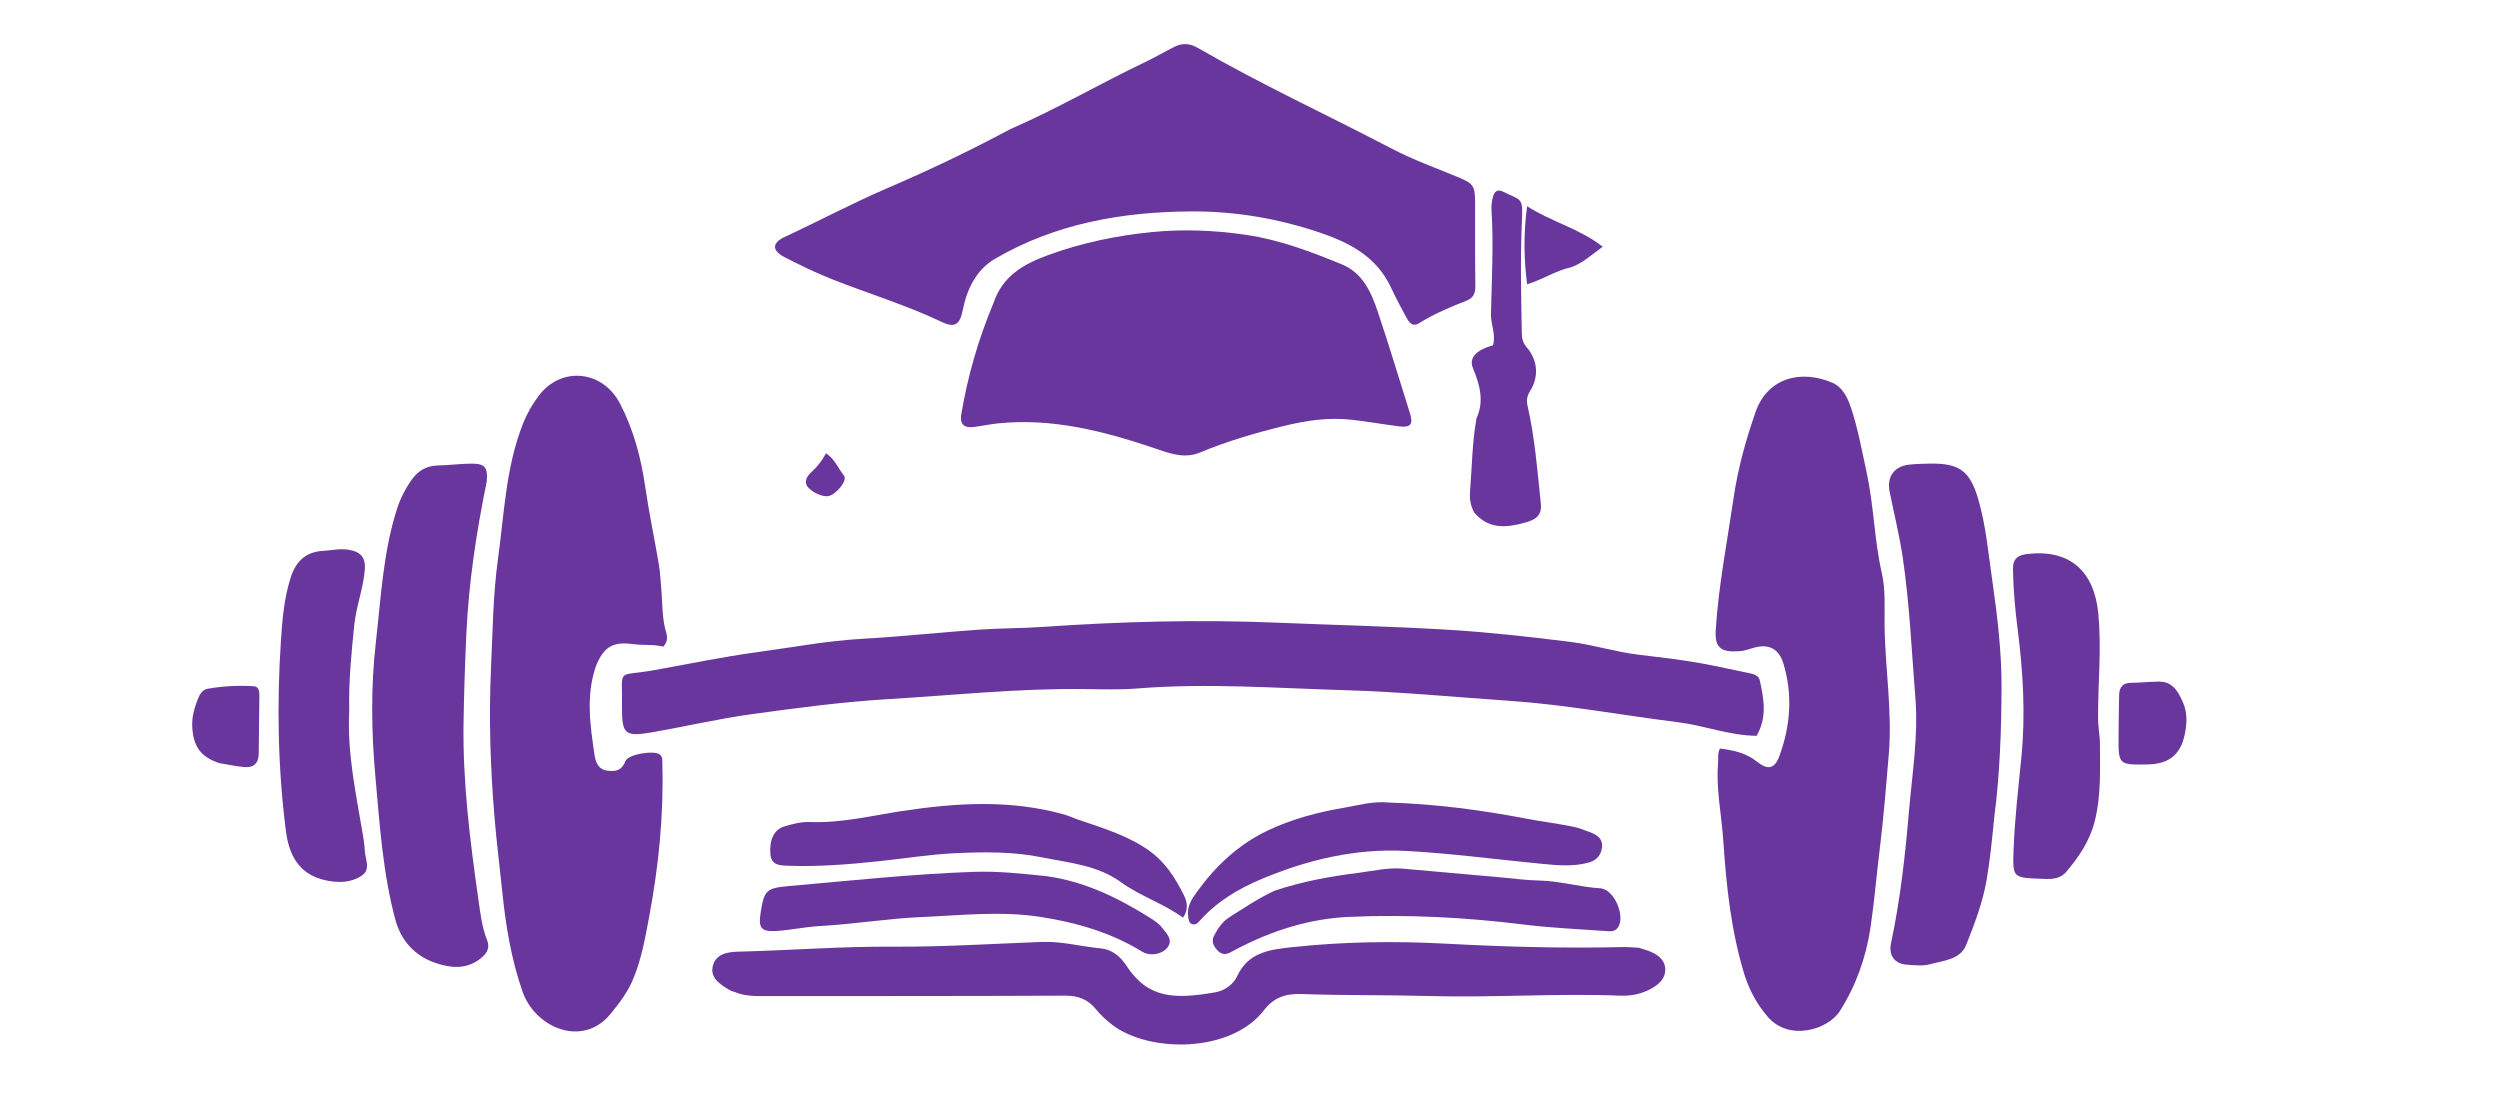 <svg version="1.1" id="Layer_1" xmlns="http://www.w3.org/2000/svg" xmlns:xlink="http://www.w3.org/1999/xlink" x="0px" y="0px"
	 width="100%" viewBox="0 0 1024 448" enable-background="new 0 0 1024 448" xml:space="preserve">
<path fill=" #69369e" opacity="1" stroke="none"
	d="
M413.925,52.844
	C433.027,44.554 450.679,34.186 469.117,25.399
	C473.169,23.468 477.047,21.174 481.064,19.166
	C484.251,17.574 487.31,17.712 490.543,19.578
	C516.472,34.543 543.663,47.092 570.178,60.939
	C578.692,65.385 587.814,68.682 596.718,72.359
	C603.589,75.196 604.193,75.898 604.21,83.441
	C604.236,94.603 604.143,105.768 604.308,116.928
	C604.352,119.954 603.679,121.984 600.666,123.161
	C594.01,125.76 587.428,128.539 581.327,132.339
	C578.381,134.175 577.052,131.877 575.927,129.811
	C573.783,125.872 571.671,121.905 569.784,117.839
	C563.969,105.308 553.116,99.519 540.757,95.323
	C523.577,89.49 505.891,86.492 487.876,86.596
	C459.611,86.759 432.172,91.568 407.407,106.095
	C399.884,110.508 396.042,118.464 394.336,127.046
	C393.171,132.906 391.14,134.441 385.833,131.914
	C371.254,124.973 355.813,120.3 340.848,114.386
	C334.219,111.766 327.769,108.635 321.421,105.379
	C316.156,102.678 316.088,99.524 321.392,97.06
	C335.4,90.554 349.03,83.278 363.24,77.166
	C380.341,69.809 397.173,61.825 413.925,52.844
z"/>
<path fill=" #69369e" opacity="1" stroke="none"
	d="
M243.99,273.121
	C239.928,285.293 241.772,297.175 243.48,309.021
	C243.91,312.004 244.943,315.077 248.583,315.632
	C251.887,316.135 254.688,315.748 256.154,311.779
	C257.215,308.907 268.102,307.172 270.327,309.098
	C271.502,310.115 271.266,311.521 271.302,312.819
	C271.888,333.865 269.782,354.727 265.93,375.35
	C264.328,383.926 262.801,392.632 259.404,400.869
	C257.133,406.378 253.747,410.829 250.007,415.373
	C238.53,429.316 219.169,420.909 214.029,406.162
	C209.405,392.893 207.144,379.179 205.73,365.273
	C204.688,355.033 203.377,344.817 202.529,334.562
	C200.854,314.31 200.187,294.023 201.116,273.701
	C201.801,258.744 201.935,243.717 203.979,228.891
	C206.531,210.383 207.181,191.478 214.125,173.76
	C215.777,169.543 218.017,165.596 220.711,162.045
	C229.943,149.876 246.854,151.689 253.918,165.244
	C259.531,176.014 262.554,187.443 264.286,199.392
	C265.832,210.058 268.082,220.619 269.876,231.251
	C270.455,234.684 270.585,238.193 270.895,241.67
	C271.411,247.448 271.121,253.294 272.846,258.97
	C273.388,260.753 273.583,262.943 271.637,264.879
	C267.791,263.815 263.611,264.425 259.522,263.852
	C251.069,262.668 247.213,264.828 243.99,273.121
z"/>
<path fill=" #69369e" opacity="1" stroke="none"
	d="
M714.779,400.045
	C709.028,381.628 707.115,362.957 705.854,344.251
	C705.139,333.654 702.829,323.153 703.728,312.448
	C703.878,310.659 703.441,308.807 704.453,306.606
	C709.909,307.243 715.165,308.409 719.539,311.889
	C724.075,315.498 726.842,315.11 728.874,309.564
	C733.402,297.21 734.323,284.571 730.501,271.848
	C728.641,265.658 724.413,263.578 718.372,265.33
	C716.455,265.886 714.518,266.589 712.555,266.727
	C705.434,267.226 702.279,265.773 702.752,258.224
	C703.897,239.949 707.439,222.025 710.077,203.966
	C711.836,191.923 715.069,180.303 719.055,168.834
	C723.999,154.611 737.743,151.31 750.525,156.764
	C754.702,158.547 756.762,162.838 758.124,166.909
	C761.023,175.566 762.629,184.562 764.571,193.484
	C767.544,207.138 767.688,221.139 770.801,234.76
	C772.344,241.511 771.861,248.713 771.92,255.65
	C772.07,273.465 775.146,291.2 773.646,309.013
	C772.562,321.893 771.547,334.781 769.959,347.637
	C768.637,358.331 767.759,369.11 766.183,379.785
	C764.368,392.079 760.201,403.777 753.59,414.147
	C748.759,421.724 732.779,426.743 723.95,416.352
	C719.888,411.571 716.911,406.304 714.779,400.045
z"/>
<path fill=" #69369e" opacity="1" stroke="none"
	d="
M406.965,124.046
	C410.68,112.894 419.546,108.065 429.272,104.5
	C443.06,99.447 457.486,96.458 471.972,95.04
	C484.64,93.8 497.518,94.306 510.313,96.182
	C524.127,98.207 536.932,103.079 549.656,108.305
	C558.113,111.779 561.611,119.596 564.283,127.532
	C568.944,141.375 573.142,155.374 577.528,169.309
	C578.937,173.783 577.803,175.24 573.068,174.638
	C566.64,173.821 560.264,172.678 553.809,171.945
	C544.339,170.868 535.191,172.21 526.127,174.418
	C514.341,177.289 502.702,180.679 491.464,185.361
	C484.752,188.157 478.427,185.448 472.148,183.343
	C451.686,176.483 430.971,171.223 409.097,173.383
	C405.627,173.726 402.2,174.478 398.737,174.91
	C394.838,175.397 393.065,173.652 393.734,169.701
	C396.374,154.099 400.7,138.98 406.965,124.046
z"/>
<path fill=" #69369e" opacity="1" stroke="none"
	d="
M719.477,301.396
	C708.206,301.246 697.998,297.141 687.279,295.815
	C664.222,292.961 641.392,288.618 618.123,287.041
	C595.894,285.534 573.715,283.368 551.421,282.718
	C522.986,281.889 494.577,279.7 466.103,281.983
	C458.814,282.568 451.448,282.344 444.12,282.249
	C417.275,281.902 390.585,284.753 363.847,286.36
	C345.143,287.484 326.492,289.956 307.913,292.52
	C294.449,294.379 281.16,297.475 267.761,299.836
	C255.825,301.94 254.648,300.973 254.778,288.899
	C254.946,273.261 252.398,277.247 267.457,274.576
	C281.662,272.057 295.804,269.075 310.088,267.131
	C324.392,265.185 338.597,262.492 353.074,261.667
	C369.007,260.76 384.892,259.041 400.815,257.916
	C409.614,257.294 418.462,257.38 427.262,256.773
	C459.017,254.585 490.836,253.72 522.603,255.031
	C545.87,255.991 569.166,256.515 592.408,257.9
	C609.318,258.908 626.197,260.792 643.015,262.885
	C652.36,264.047 661.486,266.981 670.831,268.119
	C679.582,269.185 688.338,270.155 697.008,271.732
	C703.691,272.947 710.319,274.465 716.975,275.828
	C718.71,276.183 720.425,276.927 720.803,278.65
	C722.47,286.243 723.918,293.885 719.477,301.396
z"/>
<path fill=" #69369e" opacity="1" stroke="none"
	d="
M671.235,388.184
	C672.761,388.643 673.871,388.997 674.97,389.384
	C678.633,390.673 681.94,392.941 682.083,396.872
	C682.244,401.268 678.73,403.87 674.985,405.632
	C671.471,407.286 667.677,407.973 663.805,407.822
	C637.663,406.798 611.53,408.709 585.383,407.975
	C567.908,407.484 550.407,407.787 532.939,407.148
	C526.456,406.911 521.604,408.726 517.769,413.725
	C504.168,431.452 470.756,431.243 455.728,419.888
	C453.23,418.001 450.864,415.807 448.894,413.382
	C445.567,409.287 441.558,407.8 436.285,407.824
	C395.654,408.007 355.021,407.978 314.389,407.993
	C309.899,407.994 305.372,408.176 301.089,406.387
	C300.323,406.067 299.461,405.921 298.765,405.495
	C295.158,403.294 291.009,400.815 291.883,396.074
	C292.809,391.046 297.486,389.917 302.053,389.809
	C323.342,389.306 344.575,387.61 365.911,387.749
	C386.161,387.881 406.423,386.581 426.676,385.814
	C434.908,385.502 442.845,387.701 450.95,388.471
	C455.273,388.882 458.82,391.6 461.368,395.52
	C470.282,409.23 481.302,409.257 497.694,406.475
	C501.415,405.843 505.132,403.354 506.739,399.849
	C511.285,389.933 520.407,388.917 529.248,387.963
	C550.243,385.699 571.237,385.399 592.42,386.538
	C616.328,387.824 640.338,388.488 664.328,387.928
	C666.487,387.878 668.652,388.034 671.235,388.184
z"/>
<path fill=" #69369e" opacity="1" stroke="none"
	d="
M199.346,197.362
	C195.061,218.249 191.967,238.838 191.01,259.822
	C190.457,271.941 190.052,284.044 189.87,296.169
	C189.503,320.529 192.551,344.577 195.976,368.62
	C196.776,374.239 197.41,379.809 199.521,385.104
	C200.693,388.044 199.636,390.192 197.387,392.137
	C191.598,397.142 185.031,396.655 178.526,394.472
	C169.875,391.569 164.252,385.349 161.904,376.586
	C156.813,357.575 155.545,337.996 153.789,318.504
	C152.127,300.054 151.829,281.51 153.942,263.161
	C156.059,244.779 156.905,226.105 162.666,208.284
	C164.046,204.016 166.136,199.986 168.751,196.34
	C171.281,192.813 174.747,190.751 179.32,190.656
	C184.14,190.556 188.957,189.857 193.769,189.923
	C198.735,189.991 199.891,191.717 199.346,197.362
z"/>
<path fill=" #69369e" opacity="1" stroke="none"
	d="
M816.845,334.77
	C815.972,343.63 815.15,352.04 813.718,360.411
	C812.132,369.678 808.786,378.358 805.373,386.965
	C802.923,393.143 796.108,393.4 790.687,394.913
	C787.589,395.778 784.048,395.371 780.743,395.099
	C775.87,394.698 773.54,391.126 774.552,386.383
	C778.336,368.651 780.338,350.679 781.878,332.635
	C783.205,317.07 785.799,301.552 784.543,285.882
	C783.001,266.655 782.173,247.349 779.35,228.251
	C778.019,219.244 775.783,210.372 773.998,201.43
	C772.765,195.248 775.833,190.986 782.105,190.3
	C784.914,189.992 787.759,189.945 790.59,189.899
	C802.584,189.702 806.964,192.933 810.327,204.588
	C813.474,215.497 814.453,226.792 816.063,237.97
	C818.168,252.593 819.911,267.336 819.833,282.053
	C819.741,299.487 819.152,316.983 816.845,334.77
z"/>
<path fill=" #69369e" opacity="1" stroke="none"
	d="
M860.108,303.273
	C860.168,314.723 860.707,325.733 857.964,336.524
	C855.946,344.462 851.49,351.063 846.284,357.167
	C843.48,360.454 839.391,360.097 835.556,359.938
	C824.566,359.482 824.371,359.447 824.743,348.557
	C825.185,335.591 826.736,322.704 827.991,309.794
	C829.692,292.312 828.619,274.883 826.403,257.479
	C825.375,249.409 824.639,241.29 824.514,233.119
	C824.447,228.687 826.654,227.352 830.491,226.909
	C847.808,224.911 857.852,233.95 859.487,251.493
	C860.81,265.688 859.352,279.743 859.355,293.861
	C859.356,296.84 859.823,299.819 860.108,303.273
z"/>
<path fill=" #69369e" opacity="1" stroke="none"
	d="
M143.05,291
	C142.125,308.779 145.912,325.532 148.715,342.396
	C149.041,344.36 149.312,346.348 149.398,348.334
	C149.551,351.835 152.002,356.038 148.259,358.595
	C143.853,361.605 138.661,361.725 133.358,360.571
	C122.394,358.186 118.373,350.221 117.109,340.358
	C113.779,314.36 113.355,288.218 115.085,262.119
	C115.649,253.599 116.393,244.871 119.07,236.541
	C121.177,229.984 125.181,226.035 132.29,225.642
	C135.772,225.45 139.22,224.589 142.738,225.172
	C147.944,226.035 149.884,228.433 149.406,233.699
	C148.715,241.317 145.85,248.509 145.088,256.147
	C143.947,267.578 142.777,278.992 143.05,291
z"/>
<path fill=" #69369e" opacity="1" stroke="none"
	d="
M441.33,335.625
	C451.738,339.183 461.948,342.211 470.755,348.474
	C477.341,353.158 481.508,359.763 484.978,366.777
	C486.216,369.278 486.958,372.464 484.554,375.871
	C476.57,370.045 467.094,367.105 459.189,361.375
	C449.464,354.325 437.973,353.431 426.773,351.167
	C415.059,348.799 403.266,348.925 391.512,349.458
	C381.081,349.93 370.707,351.62 360.303,352.723
	C347.738,354.055 335.148,355.082 322.501,354.594
	C319.437,354.476 315.957,354.445 315.554,349.886
	C315.044,344.105 317.002,339.74 321.373,338.467
	C324.704,337.497 328.125,336.568 331.657,336.706
	C344.548,337.208 357.003,334.094 369.599,332.183
	C391.773,328.819 413.891,327.451 435.846,333.612
	C437.589,334.101 439.247,334.891 441.33,335.625
z"/>
<path fill=" #69369e" opacity="1" stroke="none"
	d="
M569.037,328.725
	C588.15,329.333 606.526,331.764 624.833,335.255
	C631.164,336.462 637.605,337.278 643.965,338.534
	C646.625,339.059 649.075,340.034 651.526,340.96
	C654.002,341.897 656.453,343.483 656.216,346.711
	C655.973,350.005 654.139,352.317 650.913,353.242
	C644.356,355.123 637.697,354.418 631.066,353.778
	C612.692,352.003 594.357,349.533 575.942,348.546
	C555.441,347.447 535.796,352.05 516.823,360.007
	C507.119,364.077 498.455,369.274 491.434,377.123
	C490.648,378.001 489.813,378.949 488.484,378.571
	C486.898,378.12 486.873,376.702 486.673,375.357
	C486.084,371.387 487.968,368.506 490.197,365.406
	C497.928,354.652 507.333,345.855 519.311,340.162
	C529.265,335.431 539.925,332.649 550.756,330.804
	C556.625,329.805 562.462,328.065 569.037,328.725
z"/>
<path fill=" #69369e" opacity="1" stroke="none"
	d="
M522.072,364.842
	C533.479,361.008 544.842,358.969 556.387,357.519
	C562.48,356.753 568.478,355.266 574.673,355.803
	C588.081,356.965 601.484,358.192 614.89,359.385
	C620.026,359.842 625.159,360.57 630.302,360.663
	C638.814,360.815 646.983,363.323 655.45,363.846
	C661.219,364.202 665.967,375.493 662.619,380.019
	C661.305,381.794 659.32,381.462 657.551,381.336
	C646.435,380.54 635.272,380.082 624.225,378.708
	C600.403,375.744 576.498,374.497 552.561,375.555
	C536.48,376.266 521.238,381.092 506.902,388.532
	C506.015,388.992 505.125,389.447 504.252,389.935
	C502.331,391.009 500.582,391.237 498.838,389.444
	C497.041,387.596 496.052,385.604 497.325,383.174
	C498.876,380.21 500.729,377.466 503.675,375.611
	C509.582,371.89 515.361,367.957 522.072,364.842
z"/>
<path fill=" #69369e" opacity="1" stroke="none"
	d="
M428.687,358.882
	C444.224,361.054 457.543,367.573 470.321,375.486
	C472.463,376.812 474.608,378.134 476.117,380.135
	C477.75,382.299 480.293,384.597 478.553,387.558
	C476.641,390.81 471.201,391.878 467.872,389.829
	C455.063,381.944 440.935,377.867 426.271,375.58
	C410.042,373.05 393.768,374.917 377.495,375.622
	C363.546,376.227 349.777,378.545 335.852,379.305
	C329.893,379.63 323.99,380.942 318.03,381.326
	C311.816,381.727 310.583,380.108 311.522,374.083
	C313.004,364.574 313.785,363.75 323.411,362.903
	C348.547,360.692 373.647,357.991 398.884,357.108
	C408.722,356.764 418.488,357.821 428.687,358.882
z"/>
<path fill=" #69369e" opacity="1" stroke="none"
	d="
M603.796,209.89
	C602.259,206.964 601.9,204.231 602.132,201.331
	C602.913,191.57 602.975,181.748 604.663,172.065
	C604.691,171.902 604.626,171.709 604.691,171.569
	C608.013,164.402 606.188,157.741 603.331,150.847
	C601.543,146.531 604.652,143.392 611.516,141.43
	C612.843,137.132 610.61,132.994 610.7,128.691
	C610.998,114.405 611.84,100.117 610.906,85.819
	C610.789,84.033 611.104,82.151 611.577,80.41
	C612.145,78.319 613.501,77.417 615.745,78.548
	C622.884,82.145 623.837,80.69 623.418,89.648
	C622.688,105.272 623.04,120.913 623.338,136.548
	C623.377,138.624 623.744,140.37 625.174,142.032
	C629.908,147.533 630.47,154.259 626.643,160.308
	C625.363,162.331 625.213,164.155 625.728,166.425
	C628.71,179.56 629.737,192.963 631.125,206.322
	C631.66,211.469 628.567,212.983 624.606,214.081
	C617.102,216.161 609.849,216.971 603.796,209.89
z"/>
<path fill=" #69369e" opacity="1" stroke="none"
	d="
M867.81,296.996
	C867.871,292.517 867.893,288.534 868.005,284.553
	C868.093,281.411 869.535,279.683 872.932,279.67
	C876.741,279.654 880.548,279.211 884.358,279.184
	C890.068,279.145 892.288,283.513 894.167,287.766
	C896.03,291.981 895.775,296.595 894.84,301.004
	C893.097,309.218 888.207,312.976 879.662,313.115
	C867.735,313.308 867.691,313.266 867.757,301.478
	C867.764,300.149 867.792,298.821 867.81,296.996
z"/>
<path fill=" #69369e" opacity="1" stroke="none"
	d="
M89.752,312.552
	C82.112,309.993 79.093,305.704 78.733,297.446
	C78.563,293.534 79.657,289.874 81.028,286.312
	C81.743,284.455 82.96,282.488 85.01,282.122
	C91.229,281.014 97.541,280.708 103.849,281.07
	C105.987,281.193 106.262,283.068 106.245,284.81
	C106.168,292.781 106.049,300.751 105.968,308.721
	C105.928,312.723 103.806,314.554 99.966,314.183
	C96.674,313.865 93.418,313.182 89.752,312.552
z"/>
<path fill=" #69369e" opacity="1" stroke="none"
	d="
M643.307,109.542
	C637.044,110.902 632.043,114.47 625.499,116.442
	C624.192,106.017 623.966,95.861 625.502,84.475
	C635.726,91.005 646.975,93.603 656.457,101.06
	C651.761,104.459 648.312,107.812 643.307,109.542
z"/>
<path fill=" #69369e" opacity="1" stroke="none"
	d="
M338.345,185.66
	C341.855,187.991 343.331,191.802 345.721,194.889
	C347.229,196.837 342.504,202.544 339.346,203.174
	C336.266,203.788 330.46,200.546 330.13,197.885
	C329.856,195.667 331.51,194.123 332.878,192.872
	C335.116,190.825 336.767,188.487 338.345,185.66
z"/>
</svg>
